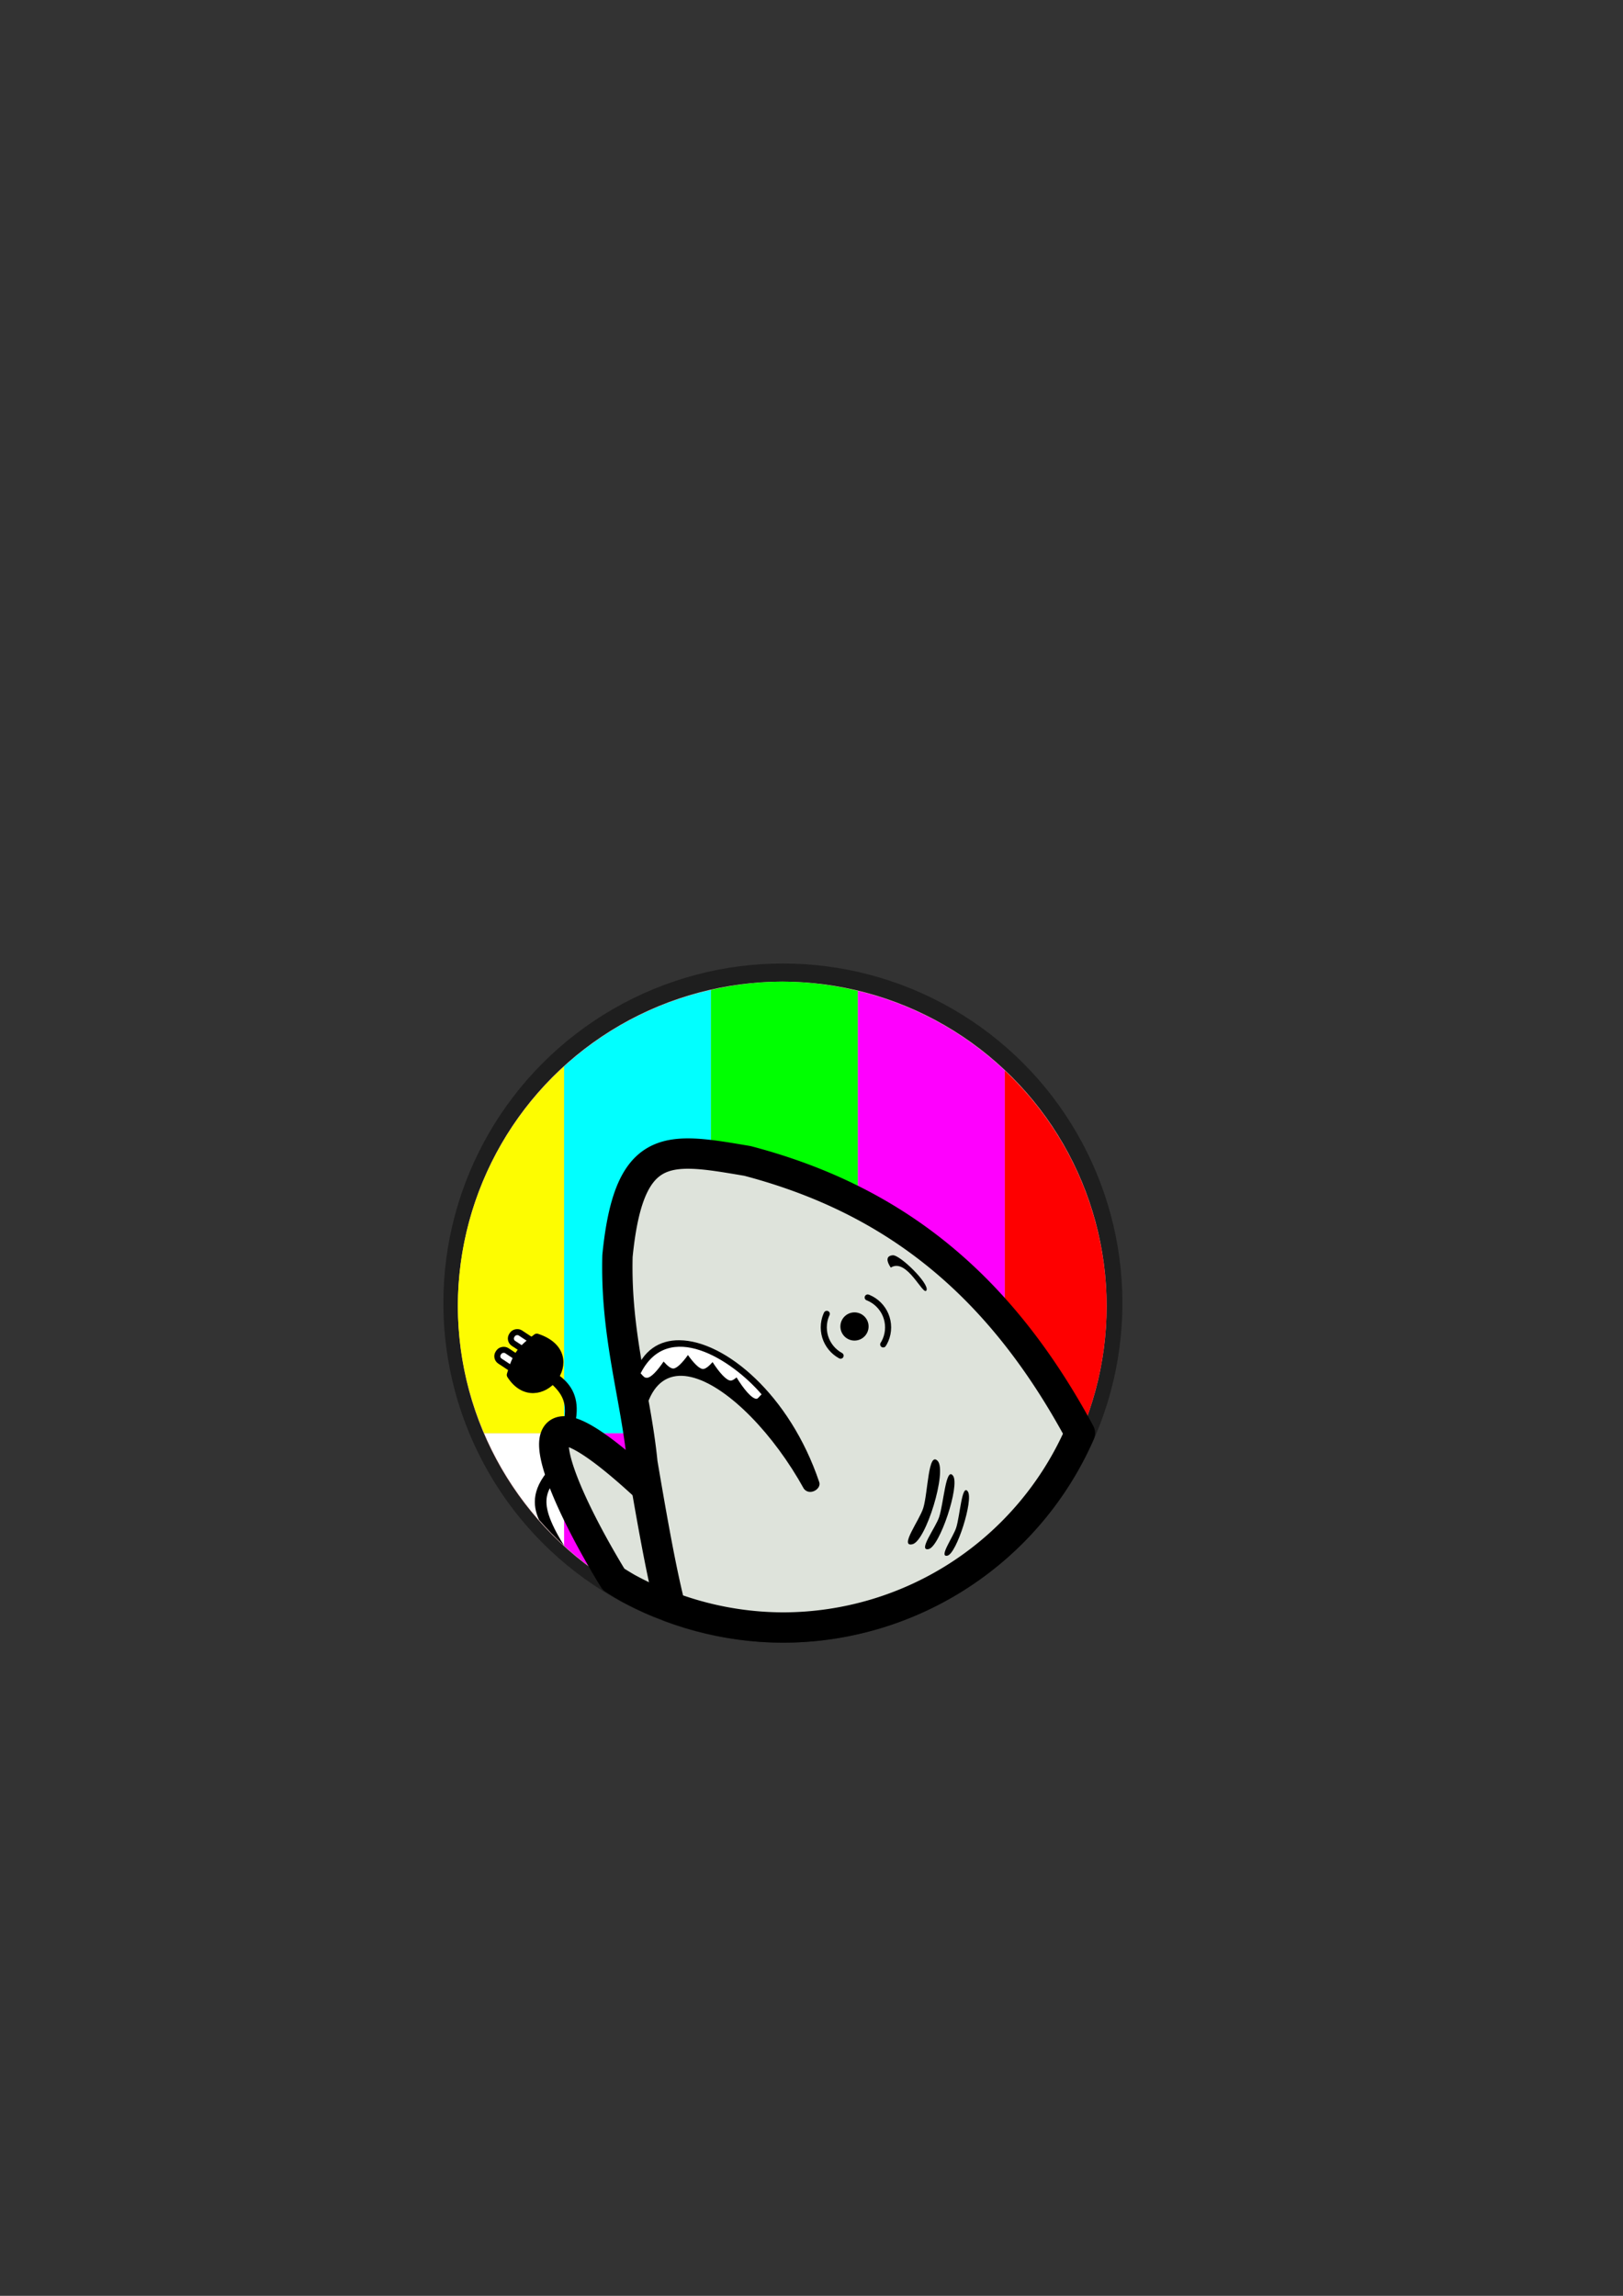 <?xml version="1.0" encoding="UTF-8" standalone="no"?>
<svg
   xmlns:dc="http://purl.org/dc/elements/1.1/"
   xmlns:cc="http://creativecommons.org/ns#"
   xmlns:rdf="http://www.w3.org/1999/02/22-rdf-syntax-ns#"
   xmlns:svg="http://www.w3.org/2000/svg"
   xmlns="http://www.w3.org/2000/svg"
   xmlns:sodipodi="http://sodipodi.sourceforge.net/DTD/sodipodi-0.dtd"
   xmlns:inkscape="http://www.inkscape.org/namespaces/inkscape"
   width="210mm"
   height="297mm"
   viewBox="0 0 210 297"
   version="1.1"
   id="svg4760"
   inkscape:version="1.0.2-2 (e86c870879, 2021-01-15)"
   sodipodi:docname="clarkBlackout.svg">
  <rect x="0" y="0" width="210" height="297" fill="#333333" stroke="none"/>
  <defs
     id="defs4754" />
  <sodipodi:namedview
     id="base"
     pagecolor="#ffffff"
     bordercolor="#666666"
     borderopacity="1.0"
     inkscape:pageopacity="0.0"
     inkscape:pageshadow="2"
     inkscape:zoom="0.35"
     inkscape:cx="400"
     inkscape:cy="560"
     inkscape:document-units="mm"
     inkscape:current-layer="layer1"
     inkscape:document-rotation="0"
     showgrid="false"
     inkscape:window-width="1267"
     inkscape:window-height="1009"
     inkscape:window-x="2050"
     inkscape:window-y="0"
     inkscape:window-maximized="0" />
  <g
     inkscape:label="Layer 1"
     inkscape:groupmode="layer"
     id="layer1">
    <circle
       inkscape:export-filename="C:\Users\Eggstream\Google Drive\Misc_\Doodles\Clark\noText\clarkyTrouble.png"
       style="opacity:0.23;fill:#000000;fill-opacity:1;stroke:none;stroke-width:4.109;stroke-linecap:round;stroke-linejoin:round;stroke-miterlimit:4;stroke-dasharray:none;stroke-dashoffset:0;stroke-opacity:1;paint-order:stroke markers fill"
       id="circle5190"
       cx="101.298"
       cy="168.575"
       inkscape:export-xdpi="96"
       inkscape:export-ydpi="96"
       r="43.93" />
    <circle
       r="43.93"
       inkscape:export-ydpi="96"
       inkscape:export-xdpi="96"
       cy="168.575"
       cx="101.298"
       id="circle5132"
       style="opacity:0.23;fill:#000000;fill-opacity:1;stroke:none;stroke-width:4.109;stroke-linecap:round;stroke-linejoin:round;stroke-miterlimit:4;stroke-dasharray:none;stroke-dashoffset:0;stroke-opacity:1;paint-order:stroke markers fill"
       inkscape:export-filename="C:\Users\Eggstream\Google Drive\Misc_\Doodles\Clark\noText\clarkyTrouble.png" />
    <circle
       r="41.971"
       style="fill:#e9afaf;fill-opacity:1;stroke:none;stroke-width:3.926;stroke-linecap:round;stroke-linejoin:round;stroke-miterlimit:4;stroke-dasharray:none;stroke-dashoffset:0;stroke-opacity:1;paint-order:stroke markers fill"
       id="circle5134"
       cx="101.215"
       cy="168.964"
       inkscape:export-xdpi="96"
       inkscape:export-ydpi="96"
       inkscape:export-filename="C:\Users\Eggstream\Google Drive\Misc_\Doodles\Clark\noText\clarkyTrouble.png" />
    <path
       style="fill:#fdfc01;fill-opacity:1;stroke:none;stroke-width:3.03;stroke-linecap:round;stroke-linejoin:round;stroke-miterlimit:4;stroke-dasharray:none;stroke-dashoffset:18.76;stroke-opacity:1;paint-order:stroke markers fill"
       d="m 72.989,137.963 a 41.971,41.971 0 0 0 -13.746,31.001 41.971,41.971 0 0 0 3.414,16.464 H 72.817 c 0.095,0 0.172,-0.077 0.172,-0.172 z"
       id="rect5248"
       inkscape:export-filename="C:\Users\Eggstream\Google Drive\Misc_\Doodles\Clark\noText\clarkyTrouble.png"
       inkscape:export-xdpi="96"
       inkscape:export-ydpi="96"
       inkscape:connector-curvature="0" />
    <path
       style="fill:#01ffff;fill-opacity:1;stroke:none;stroke-width:3.03;stroke-linecap:round;stroke-linejoin:round;stroke-miterlimit:4;stroke-dasharray:none;stroke-dashoffset:18.76;stroke-opacity:1;paint-order:stroke markers fill"
       d="m 91.998,128.071 a 41.971,41.971 0 0 0 -19.008,9.892 v 47.293 c 0,0.095 0.077,0.172 0.172,0.172 h 18.664 c 0.095,0 0.172,-0.077 0.172,-0.172 z"
       id="rect5258"
       inkscape:export-filename="C:\Users\Eggstream\Google Drive\Misc_\Doodles\Clark\noText\clarkyTrouble.png"
       inkscape:export-xdpi="96"
       inkscape:export-ydpi="96"
       inkscape:connector-curvature="0" />
    <path
       style="fill:#00ff01;fill-opacity:1;stroke:none;stroke-width:3.03;stroke-linecap:round;stroke-linejoin:round;stroke-miterlimit:4;stroke-dasharray:none;stroke-dashoffset:18.76;stroke-opacity:1;paint-order:stroke markers fill"
       d="m 101.215,126.992 a 41.971,41.971 0 0 0 -9.218,1.078 v 57.185 c 0,0.095 0.077,0.172 0.172,0.172 h 18.665 c 0.095,0 0.172,-0.077 0.172,-0.172 v -57.055 a 41.971,41.971 0 0 0 -9.791,-1.208 z"
       id="rect5260"
       inkscape:export-filename="C:\Users\Eggstream\Google Drive\Misc_\Doodles\Clark\noText\clarkyTrouble.png"
       inkscape:export-xdpi="96"
       inkscape:export-ydpi="96"
       inkscape:connector-curvature="0" />
    <path
       style="fill:#fe00fe;fill-opacity:1;stroke:none;stroke-width:3.03;stroke-linecap:round;stroke-linejoin:round;stroke-miterlimit:4;stroke-dasharray:none;stroke-dashoffset:18.76;stroke-opacity:1;paint-order:stroke markers fill"
       d="m 111.006,128.2 v 57.055 c 0,0.095 0.076,0.172 0.172,0.172 h 18.665 c 0.095,0 0.172,-0.077 0.172,-0.172 v -46.753 a 41.971,41.971 0 0 0 -19.008,-10.302 z"
       id="rect5262"
       inkscape:export-filename="C:\Users\Eggstream\Google Drive\Misc_\Doodles\Clark\noText\clarkyTrouble.png"
       inkscape:export-xdpi="96"
       inkscape:export-ydpi="96"
       inkscape:connector-curvature="0" />
    <path
       style="fill:#fe0000;fill-opacity:1;stroke:none;stroke-width:3.03;stroke-linecap:round;stroke-linejoin:round;stroke-miterlimit:4;stroke-dasharray:none;stroke-dashoffset:18.76;stroke-opacity:1;paint-order:stroke markers fill"
       d="m 130.014,138.502 v 46.753 c 0,0.095 0.076,0.172 0.172,0.172 h 9.629 a 41.971,41.971 0 0 0 3.371,-16.464 41.971,41.971 0 0 0 -13.172,-30.461 z"
       id="rect5264"
       inkscape:export-filename="C:\Users\Eggstream\Google Drive\Misc_\Doodles\Clark\noText\clarkyTrouble.png"
       inkscape:export-xdpi="96"
       inkscape:export-ydpi="96"
       inkscape:connector-curvature="0" />
    <path
       style="fill:#ffffff;fill-opacity:1;stroke:none;stroke-width:5.91;stroke-linecap:round;stroke-linejoin:round;stroke-miterlimit:4;stroke-dasharray:none;stroke-dashoffset:18.76;stroke-opacity:1;paint-order:stroke markers fill"
       d="m 62.658,185.428 a 41.971,41.971 0 0 0 10.332,14.532 v -13.85 c 0,-0.378 -0.304,-0.682 -0.682,-0.682 z"
       id="rect5268"
       inkscape:export-filename="C:\Users\Eggstream\Google Drive\Misc_\Doodles\Clark\noText\clarkyTrouble.png"
       inkscape:export-xdpi="96"
       inkscape:export-ydpi="96"
       inkscape:connector-curvature="0" />
    <path
       style="fill:#fe00fe;fill-opacity:1;stroke:none;stroke-width:5.91;stroke-linecap:round;stroke-linejoin:round;stroke-miterlimit:4;stroke-dasharray:none;stroke-dashoffset:18.76;stroke-opacity:1;paint-order:stroke markers fill"
       d="m 73.672,185.428 c -0.378,0 -0.682,0.304 -0.682,0.682 v 13.85 a 41.971,41.971 0 0 0 19.008,9.915 V 186.11 c 0,-0.378 -0.304,-0.682 -0.682,-0.682 z"
       id="rect5270"
       inkscape:export-filename="C:\Users\Eggstream\Google Drive\Misc_\Doodles\Clark\noText\clarkyTrouble.png"
       inkscape:export-xdpi="96"
       inkscape:export-ydpi="96"
       inkscape:connector-curvature="0" />
    <rect
       style="fill:#ffffff;fill-opacity:1;stroke:#000000;stroke-width:0.778;stroke-linecap:round;stroke-linejoin:round;stroke-miterlimit:4;stroke-dasharray:none;stroke-dashoffset:18.76;stroke-opacity:1;paint-order:stroke markers fill"
       id="rect5229"
       width="1.614"
       height="6.172"
       x="-111.353"
       y="150.066"
       ry="0.742"
       transform="matrix(0.55,-0.835,0.835,0.551,0,0)"
       inkscape:export-filename="C:\Users\Eggstream\Google Drive\Misc_\Doodles\Clark\noText\clarkyTrouble.png"
       inkscape:export-xdpi="96"
       inkscape:export-ydpi="96" />
    <path
       inkscape:connector-curvature="0"
       inkscape:export-ydpi="96"
       inkscape:export-xdpi="96"
       inkscape:export-filename="C:\Users\Eggstream\Google Drive\Misc_\Doodles\Clark\noText\clarkyTrouble.png"
       id="path5136"
       d="m 68.186,164.473 c -0.134,0.027 -0.246,0.111 -0.328,0.234 0.082,-0.123 0.195,-0.207 0.328,-0.234 z m 0.258,0.022 c 0.014,0.004 0.027,0.013 0.041,0.019 -0.014,-0.006 -0.027,-0.014 -0.041,-0.019 z m 0.119,0.059 c 0.015,0.009 0.029,0.021 0.043,0.032 -0.015,-0.01 -0.029,-0.022 -0.043,-0.032 z m 0.116,0.091 c 0.013,0.012 0.025,0.025 0.037,0.038 -0.012,-0.013 -0.024,-0.026 -0.037,-0.038 z m 0.101,0.111 c 0.014,0.018 0.028,0.036 0.041,0.055 -0.013,-0.019 -0.027,-0.037 -0.041,-0.055 z m 0.088,0.134 c 0.012,0.021 0.024,0.042 0.035,0.064 -0.011,-0.022 -0.023,-0.043 -0.035,-0.064 z m 0.084,0.178 c 0.006,0.015 0.012,0.028 0.017,0.043 -0.006,-0.015 -0.011,-0.029 -0.017,-0.043 z m 0.431,10.992 -0.44,1.281 c 5.792,3.409 3.729,5.317 4.045,8.086 l 1.068,0.005 c 2.269,-6.836 -2.875,-7.906 -4.673,-9.372 z m 4.001,11.036 c 0.038,0.189 0.035,0.371 5.9e-4,0.531 0.034,-0.16 0.037,-0.342 -5.9e-4,-0.531 z m -0.015,0.592 c -0.026,0.095 -0.062,0.181 -0.11,0.253 0.048,-0.072 0.084,-0.159 0.11,-0.253 z"
       style="fill:#000000;fill-opacity:1;stroke:none;stroke-width:3.009;stroke-linecap:round;stroke-linejoin:round;stroke-miterlimit:4;stroke-dasharray:none;stroke-dashoffset:18.76;stroke-opacity:1;paint-order:stroke markers fill"
       sodipodi:nodetypes="cccccccccccccccccccccccccccccccc" />
    <path
       style="fill:#000000;fill-opacity:1;stroke:none;stroke-width:3.009;stroke-linecap:round;stroke-linejoin:round;stroke-miterlimit:4;stroke-dasharray:none;stroke-dashoffset:18.76;stroke-opacity:1;paint-order:stroke markers fill"
       d="m 71.732,189.385 c -3.025,2.983 -2.84,5.351 -1.988,7.228 1.019,1.174 2.102,2.291 3.245,3.346 -4.122,-6.665 -1.676,-7.084 -0.308,-10.084 z"
       id="path5184"
       inkscape:connector-curvature="0"
       sodipodi:nodetypes="ccccc"
       inkscape:export-filename="C:\Users\Eggstream\Google Drive\Misc_\Doodles\Clark\noText\clarkyTrouble.png"
       inkscape:export-xdpi="96"
       inkscape:export-ydpi="96" />
    <path
       inkscape:connector-curvature="0"
       style="fill:#dee3db;fill-opacity:1;stroke:#000000;stroke-width:3.837;stroke-linecap:round;stroke-linejoin:round;stroke-miterlimit:4;stroke-dasharray:none;stroke-dashoffset:0;stroke-opacity:1;paint-order:stroke markers fill"
       d="m 79.395,204.317 a 41.971,41.971 0 0 0 1.781,1.091 41.971,41.971 0 0 0 3.778,1.825 41.971,41.971 0 0 0 2.7,0.985 c 0.919,-3.095 1.089,-7.986 1.81,-10.053 -23.856,-24.279 -19.737,-9.993 -10.589,5.311 0.186,0.32 0.342,0.544 0.521,0.84 z"
       id="path5138"
       inkscape:export-filename="C:\Users\Eggstream\Google Drive\Misc_\Doodles\Clark\noText\clarkyTrouble.png"
       inkscape:export-xdpi="96"
       inkscape:export-ydpi="96" />
    <path
       inkscape:connector-curvature="0"
       style="fill:#dee3db;fill-opacity:1;stroke:#000000;stroke-width:3.926;stroke-linecap:round;stroke-linejoin:round;stroke-miterlimit:4;stroke-dasharray:none;stroke-dashoffset:0;stroke-opacity:1;paint-order:stroke markers fill"
       d="m 89.306,149.235 c -5.36,-0.095 -8.339,2.395 -9.411,13.251 -0.266,10.298 2.389,18.206 3.228,26.778 1.082,6.357 2.346,13.682 3.603,18.617 a 41.971,41.971 0 0 0 14.571,2.666 41.971,41.971 0 0 0 38.43,-25.156 c -10.47,-19.414 -24.171,-30.246 -43.008,-35.205 -2.855,-0.482 -5.317,-0.915 -7.414,-0.951 z"
       id="path5142"
       inkscape:export-xdpi="96"
       inkscape:export-ydpi="96"
       inkscape:export-filename="C:\Users\Eggstream\Google Drive\Misc_\Doodles\Clark\noText\clarkyTrouble.png" />
    <circle
       r="1.824"
       style="fill:#000000;fill-opacity:1;stroke:none;stroke-width:0.72;stroke-linecap:round;stroke-linejoin:round;stroke-miterlimit:4;stroke-dasharray:none;stroke-dashoffset:0;stroke-opacity:1;paint-order:stroke markers fill"
       id="circle5144"
       cx="110.563"
       cy="171.601"
       inkscape:export-xdpi="96"
       inkscape:export-ydpi="96"
       inkscape:export-filename="C:\Users\Eggstream\Google Drive\Misc_\Doodles\Clark\noText\clarkyTrouble.png" />
    <path
       style="fill:#000000;fill-opacity:1;stroke:none;stroke-width:1.44;stroke-linecap:round;stroke-linejoin:round;stroke-miterlimit:4;stroke-dasharray:none;stroke-dashoffset:0;stroke-opacity:1;paint-order:stroke markers fill"
       inkscape:transform-center-x="-0.11169236"
       inkscape:transform-center-y="-0.5213277"
       d="m 119.879,166.921 c -0.404,0.849 -2.515,-4.262 -4.621,-2.939 -0.533,-0.775 -0.68,-1.518 0.257,-1.593 0.937,-0.074 4.768,3.683 4.363,4.532 z"
       id="path5146"
       inkscape:connector-curvature="0"
       sodipodi:nodetypes="cccc"
       inkscape:export-xdpi="96"
       inkscape:export-ydpi="96"
       inkscape:export-filename="C:\Users\Eggstream\Google Drive\Misc_\Doodles\Clark\noText\clarkyTrouble.png" />
    <path
       style="fill:#000000;fill-opacity:1;stroke:none;stroke-width:1.44;stroke-linecap:round;stroke-linejoin:round;stroke-miterlimit:4;stroke-dasharray:none;stroke-dashoffset:0;stroke-opacity:1;paint-order:stroke markers fill"
       inkscape:transform-center-x="6.1554841"
       inkscape:transform-center-y="-4.8025743"
       d="m 118.063,199.771 c -1.754,0.409 0.93,-3.134 1.403,-4.699 0.613,-2.027 0.631,-7.389 1.862,-6.075 1.232,1.314 -1.511,10.364 -3.265,10.774 z"
       id="path5148"
       inkscape:connector-curvature="0"
       sodipodi:nodetypes="cacc"
       inkscape:export-xdpi="96"
       inkscape:export-ydpi="96"
       inkscape:export-filename="C:\Users\Eggstream\Google Drive\Misc_\Doodles\Clark\noText\clarkyTrouble.png" />
    <path
       sodipodi:nodetypes="cacc"
       inkscape:connector-curvature="0"
       id="path5151"
       d="m 120.151,200.401 c -1.433,0.289 0.903,-2.762 1.361,-4.14 0.594,-1.786 0.871,-6.581 1.799,-5.351 0.928,1.23 -1.726,9.202 -3.16,9.491 z"
       inkscape:transform-center-y="-4.5743099"
       inkscape:transform-center-x="4.7489007"
       style="fill:#000000;fill-opacity:1;stroke:none;stroke-width:1.44;stroke-linecap:round;stroke-linejoin:round;stroke-miterlimit:4;stroke-dasharray:none;stroke-dashoffset:0;stroke-opacity:1;paint-order:stroke markers fill"
       inkscape:export-xdpi="96"
       inkscape:export-ydpi="96"
       inkscape:export-filename="C:\Users\Eggstream\Google Drive\Misc_\Doodles\Clark\noText\clarkyTrouble.png" />
    <path
       style="fill:#000000;fill-opacity:1;stroke:none;stroke-width:1.44;stroke-linecap:round;stroke-linejoin:round;stroke-miterlimit:4;stroke-dasharray:none;stroke-dashoffset:0;stroke-opacity:1;paint-order:stroke markers fill"
       inkscape:transform-center-x="3.9141413"
       inkscape:transform-center-y="-3.9849056"
       d="m 122.589,201.249 c -1.185,0.256 0.753,-2.417 1.135,-3.623 0.495,-1.563 0.736,-5.755 1.5,-4.682 0.764,1.072 -1.449,8.049 -2.634,8.305 z"
       id="path5153"
       inkscape:connector-curvature="0"
       sodipodi:nodetypes="cacc"
       inkscape:export-xdpi="96"
       inkscape:export-ydpi="96"
       inkscape:export-filename="C:\Users\Eggstream\Google Drive\Misc_\Doodles\Clark\noText\clarkyTrouble.png" />
    <path
       sodipodi:nodetypes="scccs"
       inkscape:connector-curvature="0"
       id="path5155"
       d="m 87.925,173.379 c -5.266,-0.052 -8.533,5.438 -4.744,18.325 -2.191,-22.97 13.064,-13.175 20.832,0.89 0.753,0.961 2.287,0.033 1.99,-0.854 -3.812,-11.318 -12.193,-18.302 -18.079,-18.36 z"
       style="fill:#000000;fill-opacity:1;stroke:none;stroke-width:6.733;stroke-linecap:round;stroke-linejoin:round;stroke-miterlimit:4;stroke-dasharray:none;stroke-dashoffset:0;stroke-opacity:1;paint-order:stroke markers fill"
       inkscape:export-xdpi="96"
       inkscape:export-ydpi="96"
       inkscape:export-filename="C:\Users\Eggstream\Google Drive\Misc_\Doodles\Clark\noText\clarkyTrouble.png" />
    <path
       style="fill:#ffffff;fill-opacity:1;stroke:none;stroke-width:3.926;stroke-linecap:round;stroke-linejoin:round;stroke-miterlimit:4;stroke-dasharray:none;stroke-dashoffset:0;stroke-opacity:1;paint-order:stroke markers fill"
       d="m 82.893,177.663 c 0.46,0.513 0.512,0.572 0.819,0.572 0.515,0 1.355,-0.916 2.15,-2.097 0.482,0.548 0.927,0.903 1.246,0.903 0.462,0 1.187,-0.741 1.906,-1.745 0.733,1.036 1.479,1.807 1.95,1.807 0.317,0 0.758,-0.351 1.236,-0.893 0.85,1.321 1.788,2.392 2.345,2.392 0.206,0 0.469,-0.159 0.757,-0.411 0.907,1.488 1.97,2.768 2.579,2.768 0.201,0 0.383,-0.335 0.662,-0.576 -3.901,-4.543 -12.106,-9.756 -15.651,-2.72 z"
       id="path5157"
       inkscape:connector-curvature="0"
       sodipodi:nodetypes="cscscscscscc"
       inkscape:export-xdpi="96"
       inkscape:export-ydpi="96"
       inkscape:export-filename="C:\Users\Eggstream\Google Drive\Misc_\Doodles\Clark\noText\clarkyTrouble.png" />
    <circle
       r="4.162"
       style="fill:none;fill-opacity:1;stroke:#000000;stroke-width:0.785;stroke-linecap:round;stroke-linejoin:round;stroke-miterlimit:4;stroke-dasharray:6.281, 6.281;stroke-dashoffset:3.96;stroke-opacity:1;paint-order:stroke markers fill"
       id="circle5170"
       cx="110.75"
       cy="171.721"
       inkscape:export-filename="C:\Users\Eggstream\Google Drive\Misc_\Doodles\Clark\noText\clarkyTrouble.png"
       inkscape:export-xdpi="96"
       inkscape:export-ydpi="96" />
    <rect
       transform="matrix(0.55,-0.835,0.835,0.551,0,0)"
       ry="0.742"
       y="150.271"
       x="-108.473"
       height="6.172"
       width="1.614"
       id="rect5233"
       style="fill:#ffffff;fill-opacity:1;stroke:#000000;stroke-width:0.778;stroke-linecap:round;stroke-linejoin:round;stroke-miterlimit:4;stroke-dasharray:none;stroke-dashoffset:18.76;stroke-opacity:1;paint-order:stroke markers fill"
       inkscape:export-filename="C:\Users\Eggstream\Google Drive\Misc_\Doodles\Clark\noText\clarkyTrouble.png"
       inkscape:export-xdpi="96"
       inkscape:export-ydpi="96" />
    <path
       style="fill:#000000;fill-opacity:1;stroke:#000000;stroke-width:1.071;stroke-linecap:round;stroke-linejoin:round;stroke-miterlimit:4;stroke-dasharray:none;stroke-dashoffset:18.76;stroke-opacity:1;paint-order:stroke markers fill"
       d="m 66.108,177.865 c 0.744,-2.546 1.31,-3.256 3.35,-4.803 6.75,2.216 0.089,10.155 -3.35,4.803 z"
       id="path5226"
       inkscape:connector-curvature="0"
       sodipodi:nodetypes="ccc"
       inkscape:export-filename="C:\Users\Eggstream\Google Drive\Misc_\Doodles\Clark\noText\clarkyTrouble.png"
       inkscape:export-xdpi="96"
       inkscape:export-ydpi="96" />
  </g>
</svg>

